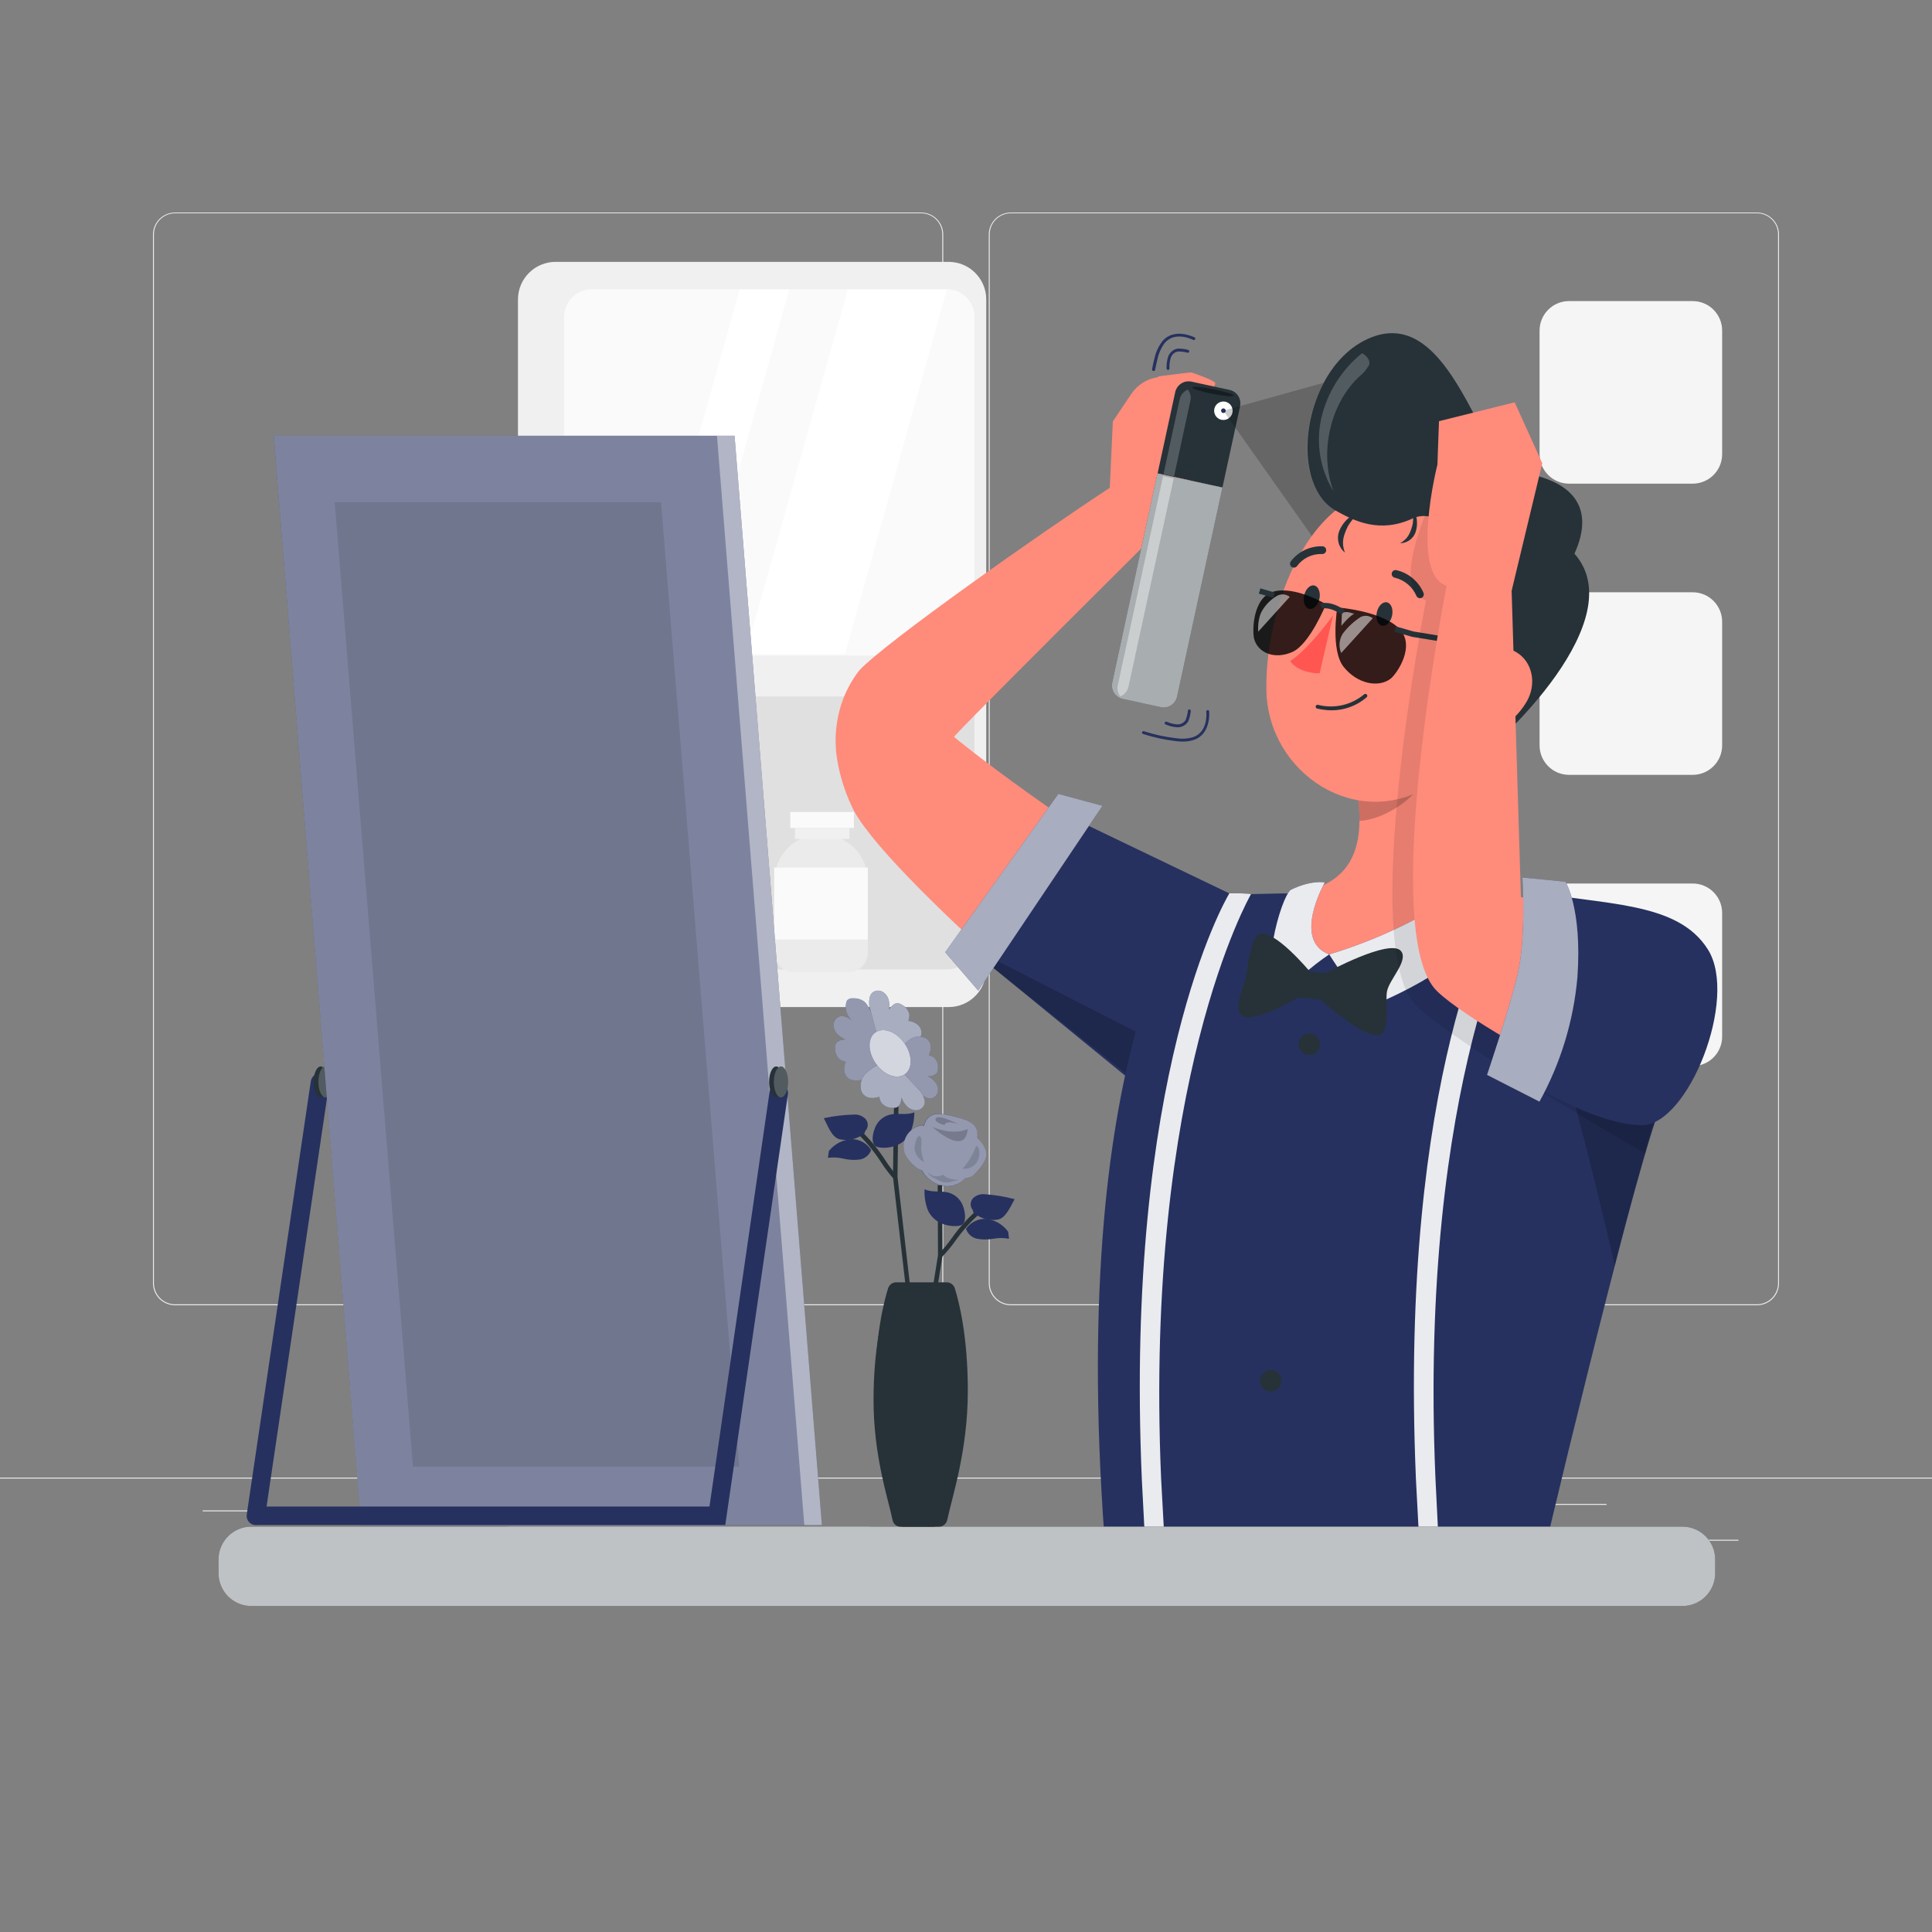 <svg width="1200" height="1200" viewBox="0 0 1200 1200" fill="none" xmlns="http://www.w3.org/2000/svg">
<rect x="0" y="0" width="1200" height="1200" fill="#808080" stroke="none"/>
<path d="M1079.76 956.376H1000.27V956.976H1079.76V956.376Z" fill="#EBEBEB"/>
<path d="M794.928 962.904H774.072V963.504H794.928V962.904Z" fill="#EBEBEB"/>
<path d="M997.872 934.104H951.816V934.704H997.872V934.104Z" fill="#EBEBEB"/>
<path d="M229.56 938.136H125.904V938.736H229.56V938.136Z" fill="#EBEBEB"/>
<path d="M266.136 938.136H250.944V938.736H266.136V938.136Z" fill="#EBEBEB"/>
<path d="M540.36 948.264H315.528V948.864H540.36V948.264Z" fill="#EBEBEB"/>
<path d="M572.16 810.72H108.72C105.086 810.72 101.6 809.276 99.03 806.706C96.46 804.136 95.016 800.651 95.016 797.016V145.584C95.048 141.97 96.505 138.515 99.072 135.971C101.639 133.427 105.106 132 108.72 132H572.16C573.96 132 575.742 132.354 577.404 133.043C579.067 133.732 580.578 134.741 581.85 136.014C583.123 137.286 584.132 138.797 584.821 140.46C585.51 142.122 585.864 143.904 585.864 145.704V797.016C585.864 798.816 585.51 800.598 584.821 802.26C584.132 803.923 583.123 805.434 581.85 806.706C580.578 807.979 579.067 808.988 577.404 809.677C575.742 810.366 573.96 810.72 572.16 810.72ZM108.72 132.48C105.247 132.486 101.917 133.869 99.461 136.325C97.005 138.781 95.623 142.111 95.616 145.584V797.016C95.623 800.489 97.005 803.819 99.461 806.275C101.917 808.731 105.247 810.114 108.72 810.12H572.16C575.634 810.114 578.963 808.731 581.419 806.275C583.875 803.819 585.258 800.489 585.264 797.016V145.584C585.258 142.111 583.875 138.781 581.419 136.325C578.963 133.869 575.634 132.486 572.16 132.48H108.72Z" fill="#EBEBEB"/>
<path d="M1091.28 810.72H627.84C624.205 810.72 620.72 809.276 618.15 806.706C615.58 804.136 614.136 800.651 614.136 797.016V145.584C614.167 141.97 615.625 138.515 618.192 135.971C620.758 133.427 624.226 132 627.84 132H1091.28C1094.91 132 1098.4 133.444 1100.97 136.014C1103.54 138.584 1104.98 142.069 1104.98 145.704V797.016C1104.98 800.651 1103.54 804.136 1100.97 806.706C1098.4 809.276 1094.91 810.72 1091.28 810.72ZM627.84 132.48C624.366 132.486 621.037 133.869 618.581 136.325C616.125 138.781 614.742 142.111 614.736 145.584V797.016C614.742 800.489 616.125 803.819 618.581 806.275C621.037 808.731 624.366 810.114 627.84 810.12H1091.28C1094.75 810.114 1098.08 808.731 1100.54 806.275C1102.99 803.819 1104.38 800.489 1104.38 797.016V145.584C1104.38 142.111 1102.99 138.781 1100.54 136.325C1098.08 133.869 1094.75 132.486 1091.28 132.48H627.84Z" fill="#EBEBEB"/>
<path d="M1200 917.76H0V918.36H1200V917.76Z" fill="#EBEBEB"/>
<path d="M589.2 162.648H345.096C332.186 162.648 321.72 173.114 321.72 186.024V602.136C321.72 615.046 332.186 625.512 345.096 625.512H589.2C602.11 625.512 612.576 615.046 612.576 602.136V186.024C612.576 173.114 602.11 162.648 589.2 162.648Z" fill="#F0F0F0"/>
<path d="M605.256 432.552V585.024C605.256 589.562 603.453 593.915 600.244 597.124C597.035 600.333 592.682 602.136 588.144 602.136H367.608C363.072 602.13 358.723 600.325 355.515 597.117C352.307 593.909 350.502 589.56 350.496 585.024V432.552H605.256Z" fill="#E0E0E0"/>
<path d="M605.256 196.8V432.48H350.4V196.8C350.4 192.262 352.203 187.909 355.412 184.7C358.621 181.491 362.974 179.688 367.512 179.688H588.048C590.303 179.675 592.539 180.109 594.626 180.963C596.713 181.817 598.611 183.076 600.21 184.666C601.809 186.256 603.078 188.147 603.944 190.229C604.81 192.312 605.256 194.545 605.256 196.8Z" fill="#FAFAFA"/>
<path d="M526.944 603.84H493.056C489.84 603.84 486.754 602.564 484.478 600.292C482.201 598.019 480.919 594.937 480.912 591.72V547.2C480.906 543.382 481.652 539.601 483.109 536.072C484.565 532.543 486.704 529.336 489.401 526.635C492.098 523.933 495.301 521.79 498.828 520.327C502.354 518.865 506.134 518.112 509.952 518.112C513.772 518.109 517.555 518.859 521.084 520.32C524.613 521.781 527.819 523.924 530.519 526.626C533.219 529.328 535.359 532.536 536.817 536.067C538.275 539.597 539.022 543.38 539.016 547.2V591.648C539.029 594.865 537.765 597.955 535.502 600.241C533.238 602.527 530.161 603.821 526.944 603.84Z" fill="#EBEBEB"/>
<path d="M539.016 538.872H480.888V583.584H539.016V538.872Z" fill="#FAFAFA"/>
<path d="M530.376 504.36H490.872V514.248H530.376V504.36Z" fill="#FAFAFA"/>
<path d="M527.616 514.248H493.776V521.088H527.616V514.248Z" fill="#F0F0F0"/>
<path d="M606.216 407.208H345.696V432.552H606.216V407.208Z" fill="#F0F0F0"/>
<path d="M526.632 179.76L463.032 406.248H524.88L588.144 179.76H526.632Z" fill="white"/>
<path d="M459.456 179.76L395.856 406.248H426.936L490.224 179.76H459.456Z" fill="white"/>
<path d="M1051.34 187.008H974.568C964.454 187.008 956.256 195.207 956.256 205.32V282.096C956.256 292.209 964.454 300.408 974.568 300.408H1051.34C1061.46 300.408 1069.66 292.209 1069.66 282.096V205.32C1069.66 195.207 1061.46 187.008 1051.34 187.008Z" fill="#F5F5F5"/>
<path d="M1051.34 367.872H974.568C964.454 367.872 956.256 376.071 956.256 386.184V462.96C956.256 473.073 964.454 481.272 974.568 481.272H1051.34C1061.46 481.272 1069.66 473.073 1069.66 462.96V386.184C1069.66 376.071 1061.46 367.872 1051.34 367.872Z" fill="#F5F5F5"/>
<path d="M1051.34 548.76H974.568C964.454 548.76 956.256 556.959 956.256 567.072V643.848C956.256 653.961 964.454 662.16 974.568 662.16H1051.34C1061.46 662.16 1069.66 653.961 1069.66 643.848V567.072C1069.66 556.959 1061.46 548.76 1051.34 548.76Z" fill="#F5F5F5"/>
<path d="M592.584 457.728C592.104 456.576 728.952 320.712 728.952 320.712L728.448 320.112C737.568 307.392 741.816 288.912 741.816 288.912L749.016 272.112C750.888 267.764 751.452 262.964 750.638 258.301C749.824 253.637 747.667 249.312 744.432 245.856L740.592 241.776C740.028 241.164 739.427 240.586 738.792 240.048L741.312 239.328C741.312 239.328 742.704 238.464 747.984 240.768C754.416 243.576 754.56 238.944 754.824 238.104C755.28 236.496 740.832 231.552 740.112 231.36C739.392 231.168 719.64 233.76 719.64 233.76C719.64 233.76 719.376 234.096 719.232 234.24C715.891 234.731 712.689 235.916 709.833 237.718C706.977 239.52 704.53 241.9 702.648 244.704L691.2 261.768L689.304 303.024C649.152 329.112 549.744 399.024 533.736 416.376C529.775 421.462 526.544 427.076 524.136 433.056C519.463 444.914 517.958 457.784 519.768 470.4C521.319 480.709 524.35 490.741 528.768 500.184C545.832 540.984 709.968 676.752 709.968 676.752L758.52 569.016C658.92 512.76 592.584 457.728 592.584 457.728Z" fill="#FF8B7B"/>
<path d="M703.512 671.928L601.344 588.384L666.816 508.464L763.56 554.904L703.512 671.928Z" fill="#26315F"/>
<path opacity="0.2" d="M611.16 592.608L707.712 641.952L699.672 666.96L609.432 595.176L611.16 592.608Z" fill="black"/>
<path d="M684.744 500.496L657.36 493.104L587.064 591.456L607.608 615.312L684.744 500.496Z" fill="#26315F"/>
<path opacity="0.6" d="M684.744 500.496L657.36 493.104L587.064 591.456L607.608 615.312L684.744 500.496Z" fill="white"/>
<path d="M1048.46 586.512C1045.27 597.072 1037.04 671.64 1027.94 696.912C1012.85 738.912 955.488 976.296 953.976 987.432C953.976 987.432 770.016 994.128 688.608 985.872C658.104 656.736 741.816 554.928 741.816 554.928C741.816 554.928 754.512 556.032 789.384 555.072C793.992 554.928 798.648 554.904 803.4 554.952C834.072 555.264 883.968 561.432 918.336 566.544C925.536 567.648 932.856 568.944 939.936 570.288C976.08 577.296 1048.46 586.512 1048.46 586.512Z" fill="#26315F"/>
<g opacity="0.9">
<path d="M712.8 987.72L709.2 918.672C698.4 667.44 760.8 559.512 763.56 554.904H770.4L777.048 555.336C776.4 556.416 710.64 670.992 721.176 918.096L725.016 988.368L712.8 987.72Z" fill="white"/>
</g>
<g opacity="0.9">
<path d="M883.2 989.256L879.456 918.672C868.728 667.44 930.024 561.072 932.76 556.44L945.816 557.976L940.8 554.904L945.96 557.976C945.312 559.08 881.016 670.992 891.576 918.096L895.104 989.016L883.2 989.256Z" fill="white"/>
</g>
<path d="M813.216 655.296C816.901 655.296 819.888 652.309 819.888 648.624C819.888 644.939 816.901 641.952 813.216 641.952C809.531 641.952 806.544 644.939 806.544 648.624C806.544 652.309 809.531 655.296 813.216 655.296Z" fill="#263238"/>
<path d="M789.288 864.288C792.973 864.288 795.96 861.301 795.96 857.616C795.96 853.931 792.973 850.944 789.288 850.944C785.603 850.944 782.616 853.931 782.616 857.616C782.616 861.301 785.603 864.288 789.288 864.288Z" fill="#263238"/>
<path d="M918.696 436.056C908.088 472.296 894.696 539.256 918.312 566.544C897.552 584.136 867.912 597.912 826.512 592.824C794.76 588.912 795.168 566.424 803.4 554.928C845.52 549.264 847.224 518.568 842.664 489.12L918.696 436.056Z" fill="#FF8B7B"/>
<path d="M825.6 592.8C825.6 592.8 836.088 609.408 848.664 626.088C870.72 617.256 922.872 592.92 923.952 565.2C922.104 556.896 911.952 550.8 911.952 550.8C885.605 569.338 856.449 583.519 825.6 592.8Z" fill="#26315F"/>
<path d="M825.6 592.8C814.218 600.441 803.959 609.634 795.12 620.112C781.224 607.968 795.384 557.712 801.672 552.72C814.68 546.36 822.84 548.136 822.84 548.136C822.84 548.136 802.344 584.136 825.6 592.8Z" fill="#26315F"/>
<g opacity="0.9">
<path d="M825.6 592.8C825.6 592.8 836.088 609.408 848.664 626.088C870.72 617.256 922.872 592.92 923.952 565.2C922.104 556.896 911.952 550.8 911.952 550.8C885.605 569.338 856.449 583.519 825.6 592.8Z" fill="white"/>
<path d="M825.6 592.8C814.218 600.441 803.959 609.634 795.12 620.112C781.224 607.968 795.384 557.712 801.672 552.72C814.68 546.36 822.84 548.136 822.84 548.136C822.84 548.136 802.344 584.136 825.6 592.8Z" fill="white"/>
</g>
<path opacity="0.2" d="M887.688 457.728L842.712 489.096C843.87 495.955 844.432 502.901 844.392 509.856C860.352 509.16 883.56 494.064 886.728 477.744C888.312 469.608 888.696 461.688 887.688 457.728Z" fill="black"/>
<path d="M938.4 390.624C924.624 439.008 919.008 468.048 888.72 487.56C843.12 516.864 787.536 480.36 786.576 428.808C785.736 382.296 808.416 310.968 860.712 302.472C912.168 294.12 952.128 342.24 938.4 390.624Z" fill="#FF8B7B"/>
<path d="M908.928 478.2C898.32 485.544 921.648 422.712 921.648 422.712C905.136 396.312 923.28 352.896 923.28 352.896C922.248 339.288 893.832 314.304 877.68 321.912C857.232 331.512 841.44 323.784 829.56 317.112L828.696 316.608C808.392 304.008 807.336 265.824 822.12 237.888C828.792 225.312 838.68 214.8 851.472 209.664C902.184 189.264 919.896 290.136 941.928 293.064C977.016 297.72 991.008 315.048 977.928 343.896C1013.74 384.432 934.272 460.656 908.928 478.2Z" fill="#263238"/>
<path opacity="0.2" d="M845.976 219.384C833.42 229.514 824.569 243.514 820.8 259.2C817.132 274.934 819.832 291.48 828.312 305.232C819.36 281.736 825.912 250.92 844.32 233.832C846.751 231.951 848.769 229.59 850.248 226.896C851.52 223.992 848.76 220.8 845.976 219.384Z" fill="white"/>
<path d="M876.144 315.288C877.536 315.288 878.376 316.8 878.832 318.12C880.414 322.098 880.558 326.503 879.24 330.576C878.529 332.56 877.228 334.279 875.512 335.501C873.796 336.724 871.747 337.392 869.64 337.416C874.44 334.56 875.832 331.56 877.344 325.944C877.848 323.64 878.256 316.44 876.144 315.288Z" fill="#263238"/>
<path d="M845.88 318.648C844.632 317.616 842.76 318.336 841.368 319.176C837.004 321.533 833.607 325.346 831.768 329.952C830.909 332.259 830.789 334.777 831.426 337.155C832.062 339.533 833.423 341.654 835.32 343.224C833.184 337.152 834.12 333.408 836.952 327.336C838.176 324.816 843.144 318.096 845.88 318.648Z" fill="#263238"/>
<path d="M864.624 382.464C863.76 386.472 860.928 389.208 858.312 388.608C855.696 388.008 854.304 384.288 855.192 380.28C856.08 376.272 858.888 373.536 861.504 374.136C864.12 374.736 865.512 378.48 864.624 382.464Z" fill="#263238"/>
<path d="M819.504 372C818.616 375.984 815.784 378.744 813.192 378.144C810.6 377.544 809.16 373.824 810.048 369.816C810.936 365.808 813.744 363.072 816.36 363.672C818.976 364.272 820.368 368.088 819.504 372Z" fill="#263238"/>
<path d="M828 382.152C828 382.152 813.816 402.216 801.36 410.664C806.952 418.512 819.624 418.248 819.624 418.248L828 382.152Z" fill="#FF5652"/>
<path d="M823.392 440.976C821.614 440.807 819.85 440.519 818.112 440.112C817.957 440.078 817.811 440.014 817.681 439.923C817.551 439.832 817.44 439.716 817.356 439.582C817.271 439.448 817.213 439.299 817.187 439.143C817.16 438.986 817.164 438.826 817.2 438.672C817.234 438.52 817.297 438.377 817.387 438.25C817.477 438.123 817.591 438.015 817.723 437.933C817.854 437.85 818.001 437.794 818.154 437.769C818.308 437.743 818.464 437.749 818.616 437.784C823.551 439.049 828.716 439.123 833.686 438.001C838.655 436.878 843.287 434.591 847.2 431.328C847.428 431.107 847.734 430.983 848.052 430.983C848.37 430.983 848.675 431.107 848.904 431.328C849.016 431.44 849.106 431.572 849.166 431.719C849.227 431.865 849.259 432.022 849.259 432.18C849.259 432.338 849.227 432.495 849.166 432.642C849.106 432.788 849.016 432.92 848.904 433.032C845.432 436.048 841.372 438.311 836.981 439.678C832.589 441.046 827.962 441.487 823.392 440.976Z" fill="#263238"/>
<path d="M881.76 371.568C881.331 371.532 880.921 371.382 880.57 371.133C880.22 370.883 879.943 370.545 879.768 370.152C878.586 367.362 876.768 364.887 874.46 362.924C872.151 360.962 869.416 359.566 866.472 358.848C866.158 358.804 865.855 358.698 865.582 358.536C865.309 358.375 865.071 358.16 864.881 357.906C864.691 357.651 864.554 357.362 864.477 357.054C864.4 356.746 864.384 356.426 864.432 356.112C864.479 355.8 864.587 355.5 864.75 355.23C864.913 354.959 865.127 354.724 865.382 354.536C865.636 354.349 865.924 354.214 866.231 354.138C866.537 354.063 866.856 354.048 867.168 354.096C870.912 354.928 874.404 356.64 877.354 359.089C880.305 361.539 882.63 364.657 884.136 368.184C884.397 368.76 884.42 369.417 884.2 370.01C883.98 370.603 883.534 371.086 882.96 371.352C882.585 371.526 882.172 371.601 881.76 371.568Z" fill="#263238"/>
<path d="M803.472 352.56C803.032 352.531 802.608 352.382 802.248 352.129C801.887 351.875 801.603 351.528 801.427 351.124C801.251 350.719 801.19 350.275 801.25 349.838C801.31 349.401 801.489 348.99 801.768 348.648C804.072 345.624 807.069 343.197 810.506 341.572C813.943 339.948 817.72 339.173 821.52 339.312C821.838 339.339 822.147 339.429 822.43 339.577C822.712 339.725 822.963 339.928 823.166 340.174C823.369 340.419 823.522 340.703 823.614 341.009C823.706 341.314 823.737 341.635 823.704 341.952C823.643 342.581 823.337 343.16 822.851 343.564C822.366 343.969 821.741 344.166 821.112 344.112C818.095 344 815.097 344.631 812.381 345.949C809.665 347.268 807.314 349.233 805.536 351.672C805.29 351.977 804.974 352.218 804.614 352.372C804.254 352.527 803.862 352.592 803.472 352.56Z" fill="#263238"/>
<path d="M813.6 603.504C813.6 603.504 791.04 576.336 782.136 580.368C776.376 582.96 775.248 600.744 773.856 606.912C772.464 613.08 766.296 625.512 770.808 630.312C777.168 637.008 806.136 619.608 806.136 619.608L820.08 620.808C820.08 620.808 849.216 647.208 857.736 642.408C863.328 639.24 860.136 621.672 861.576 615.384C863.16 608.184 874.872 596.616 870.24 590.784C863.616 582.48 823.536 604.248 823.536 604.248L813.6 603.504Z" fill="#263238"/>
<path opacity="0.8" d="M823.584 375.264C823.584 375.264 804.384 363.768 791.04 367.44C777.696 371.112 777.744 392.904 779.04 397.056C781.584 405.72 791.904 409.776 802.752 404.928C813.6 400.08 823.584 375.264 823.584 375.264Z" fill="black"/>
<path opacity="0.8" d="M830.616 377.304C830.616 377.304 857.232 379.176 868.656 390.024C880.08 400.872 867.288 418.968 863.568 421.68C855.864 427.344 842.88 424.632 834.576 414.216C826.272 403.8 830.616 377.304 830.616 377.304Z" fill="black"/>
<path d="M833.328 381.864C825.96 376.536 821.328 377.976 821.04 378.048L819.912 374.832C820.176 374.832 826.392 372.624 835.344 379.104L833.328 381.864Z" fill="#263238"/>
<path d="M866.04 392.352L867 389.064L877.8 392.208L931.632 400.992L931.08 404.352L877.032 395.544L866.04 392.352Z" fill="#263238"/>
<path d="M782.849 365.439L781.896 368.712L790.93 371.341L791.882 368.069L782.849 365.439Z" fill="#263238"/>
<path opacity="0.5" d="M793.632 369.84C789.955 371.872 786.838 374.782 784.56 378.312C780.672 383.76 781.512 392.328 781.512 392.328L801.096 370.728C800.054 369.907 798.806 369.389 797.489 369.233C796.172 369.076 794.837 369.286 793.632 369.84Z" fill="white"/>
<path opacity="0.5" d="M845.184 383.184C840.866 385.964 837.079 389.491 834 393.6C832.881 395.373 832.209 397.392 832.042 399.482C831.875 401.572 832.217 403.671 833.04 405.6L852.648 384C851.599 383.19 850.347 382.686 849.03 382.542C847.713 382.398 846.382 382.62 845.184 383.184Z" fill="white"/>
<path opacity="0.5" d="M833.4 382.512L833.16 388.704C833.16 388.704 838.296 382.296 841.152 381.312C841.152 381.312 833.28 378.048 833.4 382.512Z" fill="white"/>
<path d="M948.312 435.672C945.155 441.08 940.956 445.808 935.959 449.582C930.962 453.355 925.265 456.1 919.2 457.656C902.976 461.688 895.2 447 900 431.832C904.32 418.2 917.952 399.672 934.104 402.336C950.256 405 955.968 422.208 948.312 435.672Z" fill="#FF8B7B"/>
<path opacity="0.2" d="M1043.78 640.992C1034.59 677.808 1014.38 737.424 1002.98 786.24C987.984 719.52 965.52 638.4 965.52 638.4L981.6 609.912L1021.61 631.272L1043.78 640.992Z" fill="black"/>
<path opacity="0.1" d="M1047.7 601.656L1021.97 716.4C1021.97 716.4 908.184 651.6 879.984 624.936C842.856 589.824 885.72 372.936 885.72 372.936C862.848 365.736 888.648 312.024 888.648 312.024L894.816 270.624L933.216 267.624L950.448 305.544L931.416 384.744L937.176 574.968L1047.7 601.656Z" fill="black"/>
<path d="M1023.86 576.36L944.664 557.16L938.904 366.936L957.936 287.736L940.8 249.888L893.784 261.6L892.8 288.528C892.8 288.528 875.64 356.52 898.512 363.84C898.512 363.84 855.648 580.728 892.776 615.84C909.576 631.8 957.72 658.416 993.576 677.184C998.434 679.754 1003.83 681.131 1009.33 681.203C1014.83 681.274 1020.26 680.037 1025.18 677.594C1030.11 675.151 1034.38 671.572 1037.65 667.152C1040.91 662.733 1043.08 657.599 1043.98 652.176L1050.02 615.72C1051.46 607.066 1049.56 598.19 1044.7 590.884C1039.85 583.579 1032.4 578.388 1023.86 576.36Z" fill="#FF8B7B"/>
<path d="M947.184 553.056C947.184 553.056 953.712 590.928 951.624 609.936C949.536 628.944 945.12 650.736 935.016 663.528C935.016 663.528 986.832 698.856 1019.9 698.856C1048.46 698.856 1079.9 620.232 1060.85 589.8C1041.79 559.368 996.36 562.488 947.184 553.056Z" fill="#26315F"/>
<path d="M945.6 545.04C945.6 545.04 948 582.6 942.576 605.232C937.152 627.864 923.616 667.632 923.616 667.632L956.184 684.264C969.37 660.379 977.406 633.996 979.776 606.816C982.752 563.928 972.336 547.656 972.336 547.656L945.6 545.04Z" fill="#26315F"/>
<path opacity="0.6" d="M945.6 545.04C945.6 545.04 948 582.6 942.576 605.232C937.152 627.864 923.616 667.632 923.616 667.632L956.184 684.264C969.37 660.379 977.406 633.996 979.776 606.816C982.752 563.928 972.336 547.656 972.336 547.656L945.6 545.04Z" fill="white"/>
<path d="M770.232 252.336L759.288 302.736L752.736 301.32L740.616 298.68L719.016 294L721.944 280.488L729.96 243.504C730.397 241.464 731.589 239.664 733.296 238.464C734.256 237.763 735.353 237.274 736.516 237.03C737.678 236.786 738.88 236.792 740.04 237.048L763.752 242.184C765.94 242.667 767.848 243.995 769.062 245.878C770.276 247.762 770.696 250.048 770.232 252.24V252.336Z" fill="#263238"/>
<path opacity="0.4" d="M766.2 245.712C766.032 246.528 760.2 246.024 753.144 244.632C746.088 243.24 740.496 241.464 740.664 240.672C740.832 239.88 746.664 240.336 753.72 241.752C760.776 243.168 766.368 244.92 766.2 245.712Z" fill="black"/>
<path d="M759.288 302.832L759.168 303.36L731.088 432.72C730.795 434.068 730.179 435.326 729.293 436.383C728.407 437.441 727.277 438.268 726 438.792C724.419 439.442 722.677 439.593 721.008 439.224L697.32 434.088C696.23 433.852 695.198 433.403 694.282 432.767C693.366 432.131 692.584 431.32 691.982 430.382C691.38 429.443 690.969 428.394 690.773 427.297C690.577 426.199 690.6 425.073 690.84 423.984L707.64 346.08L710.64 332.28L711.72 327.288L718.92 294.096L740.52 298.776L752.64 301.416L759.288 302.832Z" fill="#263238"/>
<path opacity="0.6" d="M759.288 302.832L759.168 303.36L731.088 432.72C730.795 434.068 730.179 435.326 729.293 436.383C728.407 437.441 727.277 438.268 726 438.792C724.419 439.442 722.677 439.593 721.008 439.224L697.32 434.088C696.23 433.852 695.198 433.403 694.282 432.767C693.366 432.131 692.584 431.32 691.982 430.382C691.38 429.443 690.969 428.394 690.773 427.297C690.577 426.199 690.6 425.073 690.84 423.984L707.64 346.08L710.64 332.28L711.72 327.288L718.92 294.096L740.52 298.776L752.64 301.416L759.288 302.832Z" fill="white"/>
<path d="M765.6 255.096C765.605 256.231 765.273 257.343 764.645 258.289C764.018 259.236 763.124 259.975 762.076 260.412C761.028 260.85 759.874 260.967 758.76 260.749C757.646 260.53 756.622 259.986 755.817 259.184C755.012 258.383 754.464 257.361 754.24 256.248C754.017 255.135 754.129 253.98 754.563 252.931C754.996 251.881 755.731 250.984 756.675 250.352C757.619 249.721 758.729 249.384 759.864 249.384C760.616 249.381 761.362 249.526 762.058 249.812C762.753 250.098 763.386 250.518 763.919 251.048C764.452 251.579 764.875 252.21 765.163 252.905C765.452 253.599 765.6 254.344 765.6 255.096Z" fill="white"/>
<path d="M759.864 256.536C760.66 256.536 761.304 255.891 761.304 255.096C761.304 254.301 760.66 253.656 759.864 253.656C759.069 253.656 758.424 254.301 758.424 255.096C758.424 255.891 759.069 256.536 759.864 256.536Z" fill="#26315F"/>
<path opacity="0.2" d="M739.368 248.88L729.336 295.368L729.216 295.896L722.664 294.48L722.784 293.952L732.72 248.016C733.009 246.669 733.624 245.413 734.511 244.358C735.398 243.304 736.53 242.483 737.808 241.968C738.559 242.935 739.088 244.056 739.357 245.25C739.627 246.445 739.631 247.684 739.368 248.88Z" fill="white"/>
<path opacity="0.4" d="M729 297.144L700.92 426.504C700.627 427.852 700.011 429.11 699.125 430.167C698.239 431.225 697.109 432.052 695.832 432.576C695.081 431.604 694.552 430.48 694.282 429.281C694.013 428.083 694.009 426.84 694.272 425.64L722.4 295.728L729 297.144Z" fill="white"/>
<path d="M734.736 460.608C733.268 460.597 731.802 460.501 730.344 460.32C723.417 459.504 716.585 458.017 709.944 455.88C709.832 455.845 709.728 455.787 709.638 455.711C709.548 455.635 709.474 455.542 709.42 455.437C709.366 455.332 709.334 455.217 709.325 455.1C709.316 454.982 709.331 454.864 709.368 454.752C709.445 454.529 709.606 454.344 709.816 454.236C710.026 454.129 710.27 454.107 710.496 454.176C717.014 456.292 723.728 457.747 730.536 458.52C734.021 459.066 737.582 458.854 740.976 457.896C750.576 454.68 749.304 442.464 749.232 441.936C749.236 441.714 749.321 441.5 749.471 441.336C749.621 441.172 749.826 441.068 750.048 441.044C750.269 441.021 750.491 441.079 750.672 441.208C750.854 441.337 750.982 441.527 751.032 441.744C751.032 441.888 752.472 455.928 741.432 459.6C739.268 460.289 737.008 460.629 734.736 460.608Z" fill="#26315F"/>
<path d="M731.16 451.728C728.674 451.564 726.237 450.963 723.96 449.952C723.74 449.866 723.562 449.698 723.463 449.483C723.365 449.268 723.354 449.023 723.432 448.8C723.523 448.578 723.696 448.4 723.915 448.301C724.134 448.203 724.382 448.193 724.608 448.272C726.67 449.204 728.88 449.765 731.136 449.928C732.152 449.983 733.164 449.775 734.076 449.325C734.988 448.876 735.769 448.199 736.344 447.36C737.137 445.471 737.639 443.472 737.832 441.432C737.844 441.315 737.879 441.202 737.935 441.098C737.991 440.995 738.067 440.904 738.159 440.83C738.25 440.757 738.355 440.702 738.468 440.669C738.581 440.637 738.699 440.627 738.816 440.64C738.934 440.649 739.049 440.682 739.154 440.737C739.259 440.792 739.352 440.868 739.426 440.96C739.5 441.052 739.555 441.159 739.586 441.273C739.617 441.387 739.625 441.507 739.608 441.624C739.405 443.91 738.83 446.148 737.904 448.248C737.176 449.361 736.172 450.266 734.99 450.876C733.808 451.486 732.489 451.779 731.16 451.728Z" fill="#26315F"/>
<path d="M716.448 230.4H716.281C716.165 230.38 716.055 230.337 715.957 230.274C715.858 230.211 715.773 230.129 715.706 230.034C715.639 229.938 715.592 229.83 715.567 229.715C715.542 229.601 715.54 229.483 715.56 229.368C716.016 226.968 716.544 224.568 717.168 222.168C718.015 218.462 719.653 214.983 721.968 211.968C729.336 203.088 741.936 209.568 742.056 209.568C742.234 209.695 742.36 209.881 742.412 210.093C742.464 210.305 742.438 210.528 742.339 210.723C742.241 210.917 742.075 211.07 741.874 211.153C741.672 211.236 741.448 211.244 741.24 211.176C740.76 210.936 729.792 205.368 723.36 213.12C721.236 215.969 719.754 219.244 719.016 222.72C718.392 225.12 717.864 227.52 717.432 229.92C717.342 230.096 717.198 230.238 717.021 230.324C716.843 230.411 716.642 230.437 716.448 230.4Z" fill="#26315F"/>
<path d="M725.472 229.752C725.237 229.752 725.011 229.658 724.844 229.492C724.678 229.325 724.584 229.1 724.584 228.864C724.488 226.428 724.804 223.994 725.52 221.664C725.948 220.39 726.699 219.249 727.7 218.353C728.702 217.456 729.919 216.836 731.232 216.552C733.524 216.457 735.816 216.725 738.024 217.344C738.138 217.376 738.244 217.429 738.337 217.502C738.429 217.574 738.507 217.664 738.565 217.767C738.623 217.869 738.66 217.982 738.674 218.099C738.689 218.216 738.68 218.335 738.648 218.448C738.617 218.561 738.563 218.668 738.491 218.76C738.418 218.853 738.328 218.931 738.226 218.989C738.123 219.047 738.01 219.084 737.893 219.098C737.776 219.112 737.658 219.104 737.544 219.072C735.577 218.524 733.538 218.274 731.496 218.328C730.508 218.548 729.594 219.019 728.841 219.696C728.088 220.373 727.523 221.233 727.2 222.192C726.534 224.35 726.25 226.608 726.36 228.864C726.36 229.1 726.267 229.325 726.1 229.492C725.934 229.658 725.708 229.752 725.472 229.752Z" fill="#26315F"/>
<path opacity="0.2" d="M829.488 317.016C823.947 321.666 819.005 326.987 814.776 332.856L759.864 255.096L822.048 237.792C807.264 265.728 807.792 304.416 829.488 317.016Z" fill="black"/>
<path d="M1044.94 948.216H156.12C144.854 948.216 135.72 957.349 135.72 968.616V977.136C135.72 988.403 144.854 997.536 156.12 997.536H1044.94C1056.2 997.536 1065.34 988.403 1065.34 977.136V968.616C1065.34 957.349 1056.2 948.216 1044.94 948.216Z" fill="#263238"/>
<path opacity="0.7" d="M1044.94 948.216H156.12C144.854 948.216 135.72 957.349 135.72 968.616V977.136C135.72 988.403 144.854 997.536 156.12 997.536H1044.94C1056.2 997.536 1065.34 988.403 1065.34 977.136V968.616C1065.34 957.349 1056.2 948.216 1044.94 948.216Z" fill="white"/>
<path d="M570.936 871.704L554.64 730.944L555.648 659.808L558.456 659.952L557.448 730.872L573.96 874.056L570.936 871.704Z" fill="#263238"/>
<path d="M557.328 730.536L555.336 732.504C552.461 729.309 549.844 725.891 547.512 722.28C542.956 715.135 537.503 708.601 531.288 702.84L533.112 700.728C539.545 706.636 545.191 713.347 549.912 720.696C552.137 724.155 554.615 727.445 557.328 730.536Z" fill="#263238"/>
<path d="M556.8 711.456C560.463 710.001 563.48 707.274 565.296 703.776C567.036 699.694 567.926 695.301 567.912 690.864C563.112 692.88 557.736 691.152 552.768 692.328C550.785 692.811 548.939 693.744 547.374 695.055C545.809 696.366 544.567 698.02 543.744 699.888C541.656 704.688 541.2 709.992 543.744 711.888C545.856 713.256 552 713.376 556.8 711.456Z" fill="#26315F"/>
<path d="M536.928 703.968C534.836 705.645 532.406 706.849 529.803 707.495C527.201 708.142 524.49 708.216 521.856 707.712C516.6 706.656 514.224 699.24 511.68 694.536C517.873 693.179 524.182 692.423 530.52 692.28C531.859 692.193 533.2 692.406 534.446 692.905C535.692 693.403 536.811 694.174 537.72 695.16C538.562 696.179 539.01 697.465 538.984 698.787C538.958 700.108 538.458 701.376 537.576 702.36C537.408 702.336 536.928 703.968 536.928 703.968Z" fill="#26315F"/>
<path d="M514.824 714.936C516.589 712.686 518.83 710.855 521.386 709.573C523.942 708.291 526.749 707.59 529.608 707.52C531.927 707.654 534.18 708.34 536.18 709.521C538.18 710.703 539.868 712.345 541.104 714.312C540.543 715.851 539.578 717.21 538.312 718.249C537.045 719.288 535.523 719.967 533.904 720.216C530.619 720.639 527.285 720.46 524.064 719.688C520.855 718.895 517.526 718.708 514.248 719.136L514.824 714.936Z" fill="#26315F"/>
<path d="M549.864 654.36C548.339 651.107 547.242 647.671 546.6 644.136C545.326 637.973 543.082 632.051 539.952 626.592C539.233 624.954 538.216 623.465 536.952 622.2C534.914 620.701 532.423 619.946 529.896 620.064C529.267 619.977 528.626 620.027 528.017 620.209C527.409 620.391 526.846 620.702 526.368 621.12C525.962 621.619 525.689 622.214 525.576 622.848C525.12 624.884 525.24 627.006 525.923 628.977C526.605 630.948 527.823 632.69 529.44 634.008C528.317 633.097 527.073 632.346 525.744 631.776C524.437 631.15 522.955 630.989 521.544 631.32C520.523 631.677 519.626 632.319 518.958 633.169C518.291 634.02 517.88 635.044 517.776 636.12C517.713 637.199 517.867 638.28 518.23 639.299C518.593 640.317 519.157 641.252 519.888 642.048C521.363 643.631 523.176 644.862 525.192 645.648C523.2 645.648 520.248 646.368 519.264 648.048C518.801 648.985 518.61 650.032 518.712 651.072C518.637 652.396 518.869 653.719 519.389 654.939C519.91 656.159 520.705 657.242 521.712 658.104C522.819 658.766 524.04 659.213 525.312 659.424C524.458 661.369 524.158 663.512 524.448 665.616C524.64 666.635 525.061 667.598 525.681 668.43C526.301 669.261 527.102 669.941 528.024 670.416C529.731 671.055 531.572 671.253 533.376 670.992C539.76 670.656 543.432 662.808 547.32 657.744C548.04 656.976 548.88 654.984 549.864 654.36Z" fill="#26315F"/>
<path opacity="0.5" d="M549.864 654.36C548.339 651.107 547.242 647.671 546.6 644.136C545.326 637.973 543.082 632.051 539.952 626.592C539.233 624.954 538.216 623.465 536.952 622.2C534.914 620.701 532.423 619.946 529.896 620.064C529.267 619.977 528.626 620.027 528.017 620.209C527.409 620.391 526.846 620.702 526.368 621.12C525.962 621.619 525.689 622.214 525.576 622.848C525.12 624.884 525.24 627.006 525.923 628.977C526.605 630.948 527.823 632.69 529.44 634.008C528.317 633.097 527.073 632.346 525.744 631.776C524.437 631.15 522.955 630.989 521.544 631.32C520.523 631.677 519.626 632.319 518.958 633.169C518.291 634.02 517.88 635.044 517.776 636.12C517.713 637.199 517.867 638.28 518.23 639.299C518.593 640.317 519.157 641.252 519.888 642.048C521.363 643.631 523.176 644.862 525.192 645.648C523.2 645.648 520.248 646.368 519.264 648.048C518.801 648.985 518.61 650.032 518.712 651.072C518.637 652.396 518.869 653.719 519.389 654.939C519.91 656.159 520.705 657.242 521.712 658.104C522.819 658.766 524.04 659.213 525.312 659.424C524.458 661.369 524.158 663.512 524.448 665.616C524.64 666.635 525.061 667.598 525.681 668.43C526.301 669.261 527.102 669.941 528.024 670.416C529.731 671.055 531.572 671.253 533.376 670.992C539.76 670.656 543.432 662.808 547.32 657.744C548.04 656.976 548.88 654.984 549.864 654.36Z" fill="white"/>
<path d="M540 624.864C539.796 623.431 539.796 621.977 540 620.544C540.094 619.095 540.697 617.726 541.704 616.68C542.518 615.962 543.524 615.498 544.599 615.344C545.673 615.191 546.769 615.355 547.752 615.816C548.717 616.3 549.575 616.976 550.272 617.801C550.969 618.626 551.491 619.583 551.808 620.616C552.441 622.69 552.597 624.881 552.264 627.024C553.344 625.32 555.36 623.088 557.376 623.112C558.419 623.189 559.422 623.546 560.28 624.144C561.464 624.745 562.493 625.612 563.284 626.679C564.075 627.745 564.608 628.981 564.84 630.288C564.863 631.574 564.643 632.852 564.192 634.056C566.307 634.299 568.311 635.131 569.976 636.456C570.778 637.126 571.412 637.974 571.829 638.932C572.245 639.89 572.433 640.933 572.376 641.976C572.049 643.73 571.3 645.377 570.192 646.776C566.712 652.128 558.072 651.384 551.736 652.2C550.283 652.146 548.83 652.291 547.416 652.632L540 624.864Z" fill="#26315F"/>
<g opacity="0.6">
<path d="M540 624.864C539.796 623.431 539.796 621.977 540 620.544C540.094 619.095 540.697 617.726 541.704 616.68C542.518 615.962 543.524 615.498 544.599 615.344C545.673 615.191 546.769 615.355 547.752 615.816C548.717 616.3 549.575 616.976 550.272 617.801C550.969 618.626 551.491 619.583 551.808 620.616C552.441 622.69 552.597 624.881 552.264 627.024C553.344 625.32 555.36 623.088 557.376 623.112C558.419 623.189 559.422 623.546 560.28 624.144C561.464 624.745 562.493 625.612 563.284 626.679C564.075 627.745 564.608 628.981 564.84 630.288C564.863 631.574 564.643 632.852 564.192 634.056C566.307 634.299 568.311 635.131 569.976 636.456C570.778 637.126 571.412 637.974 571.829 638.932C572.245 639.89 572.433 640.933 572.376 641.976C572.049 643.73 571.3 645.377 570.192 646.776C566.712 652.128 558.072 651.384 551.736 652.2C550.283 652.146 548.83 652.291 547.416 652.632L540 624.864Z" fill="white"/>
</g>
<path d="M571.416 679.056C572.418 680.01 573.549 680.817 574.776 681.456C575.956 682.145 577.343 682.391 578.688 682.152C579.675 681.892 580.564 681.349 581.247 680.59C581.929 679.831 582.374 678.889 582.528 677.88C582.663 676.869 582.59 675.84 582.314 674.858C582.037 673.876 581.563 672.96 580.92 672.168C579.63 670.573 577.987 669.299 576.12 668.448C577.166 668.561 578.223 668.443 579.218 668.103C580.213 667.763 581.122 667.209 581.88 666.48C582.375 665.63 582.617 664.655 582.576 663.672C582.738 662.431 582.604 661.169 582.187 659.989C581.77 658.809 581.081 657.744 580.176 656.88C579.184 656.181 578.068 655.676 576.888 655.392C577.807 653.61 578.214 651.608 578.064 649.608C577.965 648.626 577.638 647.68 577.109 646.847C576.579 646.014 575.863 645.315 575.016 644.808C573.443 644.102 571.72 643.797 570 643.92C563.976 643.92 560.016 651.12 556.032 655.512C555.312 656.328 554.4 658.176 553.416 658.68L571.416 679.056Z" fill="#26315F"/>
<g opacity="0.5">
<path d="M571.416 679.056C572.418 680.01 573.549 680.817 574.776 681.456C575.956 682.145 577.343 682.391 578.688 682.152C579.675 681.892 580.564 681.349 581.247 680.59C581.929 679.831 582.374 678.889 582.528 677.88C582.663 676.869 582.59 675.84 582.314 674.858C582.037 673.876 581.563 672.96 580.92 672.168C579.63 670.573 577.987 669.299 576.12 668.448C577.166 668.561 578.223 668.443 579.218 668.103C580.213 667.763 581.122 667.209 581.88 666.48C582.375 665.63 582.617 664.655 582.576 663.672C582.738 662.431 582.604 661.169 582.187 659.989C581.77 658.809 581.081 657.744 580.176 656.88C579.184 656.181 578.068 655.676 576.888 655.392C577.807 653.61 578.214 651.608 578.064 649.608C577.965 648.626 577.638 647.68 577.109 646.847C576.579 646.014 575.863 645.315 575.016 644.808C573.443 644.102 571.72 643.797 570 643.92C563.976 643.92 560.016 651.12 556.032 655.512C555.312 656.328 554.4 658.176 553.416 658.68L571.416 679.056Z" fill="white"/>
</g>
<path d="M571.752 678.024C572.628 679.18 573.332 680.458 573.84 681.816C574.44 683.134 574.559 684.62 574.176 686.016C573.79 687.026 573.12 687.903 572.247 688.542C571.374 689.18 570.336 689.553 569.256 689.616C568.168 689.634 567.088 689.431 566.081 689.018C565.075 688.606 564.162 687.993 563.4 687.216C561.868 685.68 560.703 683.818 559.992 681.768C559.824 683.784 559.104 686.712 557.304 687.648C556.356 688.069 555.309 688.218 554.28 688.08C552.953 688.111 551.636 687.835 550.433 687.273C549.229 686.711 548.172 685.878 547.344 684.84C546.728 683.715 546.321 682.487 546.144 681.216C544.169 681.993 542.018 682.209 539.928 681.84C538.891 681.636 537.916 681.191 537.082 680.54C536.248 679.89 535.579 679.053 535.128 678.096C534.559 676.372 534.419 674.535 534.72 672.744C535.296 666.384 543.24 662.952 548.448 659.256C549.384 658.56 551.424 657.792 552.072 656.856L571.752 678.024Z" fill="#26315F"/>
<g opacity="0.6">
<path d="M571.752 678.024C572.628 679.18 573.332 680.458 573.84 681.816C574.44 683.134 574.559 684.62 574.176 686.016C573.79 687.026 573.12 687.903 572.247 688.542C571.374 689.18 570.336 689.553 569.256 689.616C568.168 689.634 567.088 689.431 566.081 689.018C565.075 688.606 564.162 687.993 563.4 687.216C561.868 685.68 560.703 683.818 559.992 681.768C559.824 683.784 559.104 686.712 557.304 687.648C556.356 688.069 555.309 688.218 554.28 688.08C552.953 688.111 551.636 687.835 550.433 687.273C549.229 686.711 548.172 685.878 547.344 684.84C546.728 683.715 546.321 682.487 546.144 681.216C544.169 681.993 542.018 682.209 539.928 681.84C538.891 681.636 537.916 681.191 537.082 680.54C536.248 679.89 535.579 679.053 535.128 678.096C534.559 676.372 534.419 674.535 534.72 672.744C535.296 666.384 543.24 662.952 548.448 659.256C549.384 658.56 551.424 657.792 552.072 656.856L571.752 678.024Z" fill="white"/>
</g>
<path d="M561.864 648.144C566.856 655.344 566.88 664.032 561.864 667.344C556.848 670.656 548.856 667.656 543.864 660.384C538.872 653.112 538.848 644.496 543.864 641.184C548.88 637.872 556.8 640.8 561.864 648.144Z" fill="#26315F"/>
<path opacity="0.8" d="M561.864 648.144C566.856 655.344 566.88 664.032 561.864 667.344C556.848 670.656 548.856 667.656 543.864 660.384C538.872 653.112 538.848 644.496 543.864 641.184C548.88 637.872 556.8 640.8 561.864 648.144Z" fill="white"/>
<path d="M604.92 705.144C608.412 707.647 611.058 711.155 612.504 715.2C614.4 721.392 603.912 730.56 603.912 730.56C603.912 730.56 595.728 734.472 588.96 729.96L582.216 725.448C582.216 725.448 598.248 705.84 604.344 706.608L604.92 705.144Z" fill="#26315F"/>
<path d="M573.6 699.84C571.032 709.968 575.28 723.984 584.304 726.24C593.328 728.496 603.768 718.248 606.36 708.12C608.952 697.992 601.68 695.784 592.656 693.48C583.632 691.176 576.288 689.736 573.6 699.84Z" fill="#26315F"/>
<path d="M601.056 701.232C601.056 701.232 593.136 705.672 579.24 700.032C579.24 700.032 599.52 718.968 601.056 701.232Z" fill="#26315F"/>
<path d="M595.2 698.184C595.2 698.184 587.352 695.448 586.68 698.808C586.68 698.808 579.888 697.296 581.304 694.584C582.72 691.872 595.2 698.184 595.2 698.184Z" fill="#26315F"/>
<path d="M599.28 732C597.342 734.057 594.87 735.535 592.141 736.268C589.411 737.001 586.532 736.961 583.824 736.152C581.133 735.284 578.653 733.864 576.542 731.984C574.43 730.104 572.734 727.804 571.56 725.232C569.28 720.055 568.451 714.356 569.16 708.744C569.304 707.28 569.784 703.68 571.752 703.44C573.72 703.2 574.152 705.84 574.872 707.088C576.578 710.725 578.67 714.169 581.112 717.36C583.528 720.472 586.298 723.291 589.368 725.76C590.16 726.504 598.608 732.792 599.28 732Z" fill="#26315F"/>
<path d="M563.304 705.072C562.112 707.033 561.44 709.266 561.352 711.559C561.264 713.852 561.762 716.129 562.8 718.176C564.352 720.752 566.39 723.002 568.8 724.8C570.408 726.144 572.496 727.536 574.416 726.696C576.336 725.856 576.816 723.024 576.696 720.768C576.696 717.312 576.384 713.832 576.096 710.376C575.856 707.544 576.096 702.912 574.968 700.344C573.84 697.776 571.464 698.88 568.944 700.08C566.624 701.168 564.666 702.901 563.304 705.072Z" fill="#26315F"/>
<path opacity="0.5" d="M612.504 715.2C611.387 711.886 609.407 708.928 606.768 706.632C608.232 697.824 601.296 695.712 592.752 693.528C584.208 691.344 576.6 689.808 573.888 699.288C572.616 698.496 570.792 699.288 568.848 700.176C567.241 700.929 565.803 702 564.622 703.325C563.44 704.649 562.54 706.2 561.974 707.882C561.409 709.565 561.191 711.345 561.333 713.114C561.475 714.883 561.974 716.605 562.8 718.176C564.352 720.752 566.39 723.002 568.8 724.8C569.866 725.794 571.16 726.511 572.568 726.888C575.051 731.285 579.107 734.578 583.92 736.104C586.61 736.9 589.468 736.938 592.178 736.214C594.888 735.49 597.346 734.032 599.28 732C599.28 732 598.944 732 598.608 732C600.436 731.777 602.222 731.292 603.912 730.56C603.912 730.56 614.4 721.392 612.504 715.2Z" fill="white"/>
<g opacity="0.2">
<path d="M601.056 701.232C601.056 701.232 593.136 705.672 579.24 700.032C579.24 700.032 599.52 718.968 601.056 701.232Z" fill="black"/>
</g>
<g opacity="0.2">
<path d="M595.2 698.184C595.2 698.184 587.352 695.448 586.68 698.808C586.68 698.808 579.888 697.296 581.304 694.584C582.72 691.872 595.2 698.184 595.2 698.184Z" fill="black"/>
</g>
<path opacity="0.2" d="M597.864 725.976C599.658 726.159 601.468 725.832 603.085 725.034C604.702 724.236 606.062 722.999 607.008 721.464C608.352 719.184 609.408 712.992 606.312 711.672C604.429 716.933 601.562 721.787 597.864 725.976Z" fill="#263238"/>
<path opacity="0.2" d="M574.008 721.8C572.414 721.032 571.033 719.884 569.987 718.457C568.941 717.03 568.261 715.367 568.008 713.616C567.744 711.696 570 702.408 572.136 706.824C572.832 708.264 571.992 712.344 572.136 714.024C572.452 716.681 573.08 719.291 574.008 721.8Z" fill="#263238"/>
<path opacity="0.2" d="M585.864 729.6C584.366 730.457 582.626 730.795 580.916 730.561C579.205 730.326 577.621 729.533 576.408 728.304C576.408 730.176 581.928 732.648 583.608 733.44C588 735.576 590.808 733.92 595.608 732.792C595.56 732.888 588.264 732.816 585.864 729.6Z" fill="#263238"/>
<path d="M562.896 919.8L585.408 779.88L585.216 736.2H582.408L582.6 779.712L559.752 922.008L562.896 919.8Z" fill="#263238"/>
<path d="M583.056 778.776L584.952 780.816C587.957 777.757 590.718 774.467 593.208 770.976C598.09 764.039 603.832 757.749 610.296 752.256L608.568 750.072C601.9 755.685 595.986 762.139 590.976 769.272C588.594 772.646 585.945 775.824 583.056 778.776Z" fill="#263238"/>
<path d="M584.448 759.744C580.847 758.133 577.955 755.267 576.312 751.68C574.745 747.53 574.043 743.103 574.248 738.672C578.856 740.904 584.424 739.416 589.32 740.808C591.279 741.38 593.081 742.393 594.588 743.77C596.094 745.147 597.264 746.852 598.008 748.752C599.88 753.696 600.096 758.976 597.456 760.752C595.2 762.024 589.2 761.88 584.448 759.744Z" fill="#26315F"/>
<path d="M604.608 753.144C606.625 754.914 609.003 756.224 611.576 756.983C614.15 757.741 616.858 757.93 619.512 757.536C624.792 756.744 627.504 749.424 630.24 744.84C624.114 743.21 617.845 742.173 611.52 741.744C610.205 741.616 608.878 741.779 607.633 742.223C606.389 742.667 605.257 743.38 604.32 744.312C603.435 745.293 602.931 746.56 602.9 747.881C602.87 749.202 603.314 750.491 604.152 751.512C604.2 751.488 604.608 753.144 604.608 753.144Z" fill="#26315F"/>
<path d="M626.208 765.072C624.542 762.759 622.389 760.838 619.901 759.445C617.414 758.052 614.651 757.22 611.808 757.008C609.49 757.03 607.21 757.602 605.157 758.679C603.104 759.756 601.336 761.305 600 763.2C600.496 764.777 601.413 766.19 602.652 767.285C603.891 768.38 605.406 769.117 607.032 769.416C610.285 770.015 613.619 770.015 616.872 769.416C620.123 768.804 623.461 768.804 626.712 769.416L626.208 765.072Z" fill="#26315F"/>
<path d="M584.28 806.928H554.904C553.835 806.907 552.787 807.236 551.921 807.864C551.055 808.492 550.417 809.385 550.104 810.408C547.704 818.016 542.568 838.056 542.568 869.616C542.568 904.272 551.592 930.72 554.448 944.304C554.674 945.414 555.273 946.413 556.147 947.134C557.021 947.855 558.116 948.254 559.248 948.264H579.696C580.828 948.249 581.92 947.849 582.793 947.129C583.666 946.409 584.267 945.412 584.496 944.304C587.328 930.72 596.376 904.272 596.376 869.616C596.376 838.056 591.24 818.016 588.816 810.408C588.511 809.431 587.911 808.573 587.099 807.95C586.287 807.327 585.303 806.97 584.28 806.928Z" fill="#263238"/>
<path d="M588.216 796.464H556.8C555.65 796.438 554.522 796.786 553.586 797.457C552.651 798.128 551.96 799.085 551.616 800.184C549.024 808.368 543.504 829.896 543.504 863.784C543.504 901.032 553.224 929.4 556.272 944.016C556.524 945.208 557.175 946.28 558.117 947.052C559.06 947.824 560.238 948.252 561.456 948.264H583.2C584.416 948.251 585.591 947.822 586.529 947.05C587.468 946.277 588.114 945.207 588.36 944.016C591.432 929.4 601.128 901.032 601.128 863.784C601.128 829.896 595.632 808.368 593.04 800.184C592.71 799.147 592.071 798.235 591.209 797.571C590.347 796.906 589.303 796.52 588.216 796.464Z" fill="#263238"/>
<path d="M158.904 947.208H158.064C156.562 946.977 155.214 946.16 154.314 944.936C153.414 943.713 153.036 942.182 153.264 940.68L193.056 671.568C193.166 670.823 193.422 670.106 193.809 669.46C194.197 668.813 194.707 668.25 195.312 667.801C195.917 667.351 196.605 667.026 197.336 666.843C198.067 666.659 198.826 666.622 199.572 666.732C200.317 666.842 201.034 667.098 201.68 667.486C202.326 667.873 202.89 668.383 203.339 668.988C203.788 669.594 204.114 670.281 204.297 671.012C204.481 671.743 204.518 672.503 204.408 673.248L164.592 942.312C164.385 943.673 163.698 944.915 162.655 945.813C161.611 946.712 160.281 947.206 158.904 947.208Z" fill="#26315F"/>
<path d="M194.784 672C194.784 677.28 196.752 681.6 199.176 681.6C201.6 681.6 203.568 677.304 203.568 672C203.568 666.696 201.6 662.4 199.2 662.4C196.8 662.4 194.784 666.624 194.784 672Z" fill="#263238"/>
<path d="M197.76 672C197.76 677.28 199.728 681.6 202.152 681.6C204.576 681.6 206.544 677.304 206.544 672C206.544 666.696 204.576 662.4 202.152 662.4C199.728 662.4 197.76 666.624 197.76 672Z" fill="#263238"/>
<path opacity="0.2" d="M197.76 672C197.76 677.28 199.728 681.6 202.152 681.6C204.576 681.6 206.544 677.304 206.544 672C206.544 666.696 204.576 662.4 202.152 662.4C199.728 662.4 197.76 666.624 197.76 672Z" fill="white"/>
<path d="M510.48 947.232H224.304L170.04 270.672H456.24L510.48 947.232Z" fill="#26315F"/>
<path opacity="0.4" d="M510.48 947.232H224.28L170.04 270.672H456.24L510.48 947.232Z" fill="white"/>
<path opacity="0.1" d="M459.192 910.944H256.488L207.864 311.952H410.592L459.192 910.944Z" fill="black"/>
<path opacity="0.4" d="M510.48 947.232H499.56L445.32 270.672H456.24L510.48 947.232Z" fill="white"/>
<path d="M450.48 947.208H159.864C158.343 947.208 156.884 946.604 155.808 945.528C154.732 944.452 154.128 942.993 154.128 941.472C154.128 939.951 154.732 938.492 155.808 937.416C156.884 936.34 158.343 935.736 159.864 935.736H440.664L478.008 678.096C478.099 677.337 478.34 676.603 478.719 675.938C479.097 675.274 479.605 674.691 480.211 674.226C480.818 673.76 481.512 673.42 482.252 673.227C482.992 673.033 483.763 672.99 484.52 673.098C485.277 673.207 486.004 673.466 486.66 673.861C487.315 674.255 487.885 674.776 488.336 675.394C488.787 676.011 489.11 676.713 489.286 677.458C489.462 678.202 489.487 678.974 489.36 679.728L450.48 947.208Z" fill="#26315F"/>
<path d="M477.72 672C477.72 677.28 479.688 681.6 482.112 681.6C484.536 681.6 486.504 677.304 486.504 672C486.504 666.696 484.536 662.4 482.112 662.4C479.688 662.4 477.72 666.624 477.72 672Z" fill="#263238"/>
<path d="M480.672 672C480.672 677.28 482.64 681.6 485.088 681.6C487.536 681.6 489.48 677.304 489.48 672C489.48 666.696 487.512 662.4 485.088 662.4C482.664 662.4 480.672 666.624 480.672 672Z" fill="#263238"/>
<path opacity="0.2" d="M480.672 672C480.672 677.28 482.64 681.6 485.088 681.6C487.536 681.6 489.48 677.304 489.48 672C489.48 666.696 487.512 662.4 485.088 662.4C482.664 662.4 480.672 666.624 480.672 672Z" fill="white"/>
</svg>

